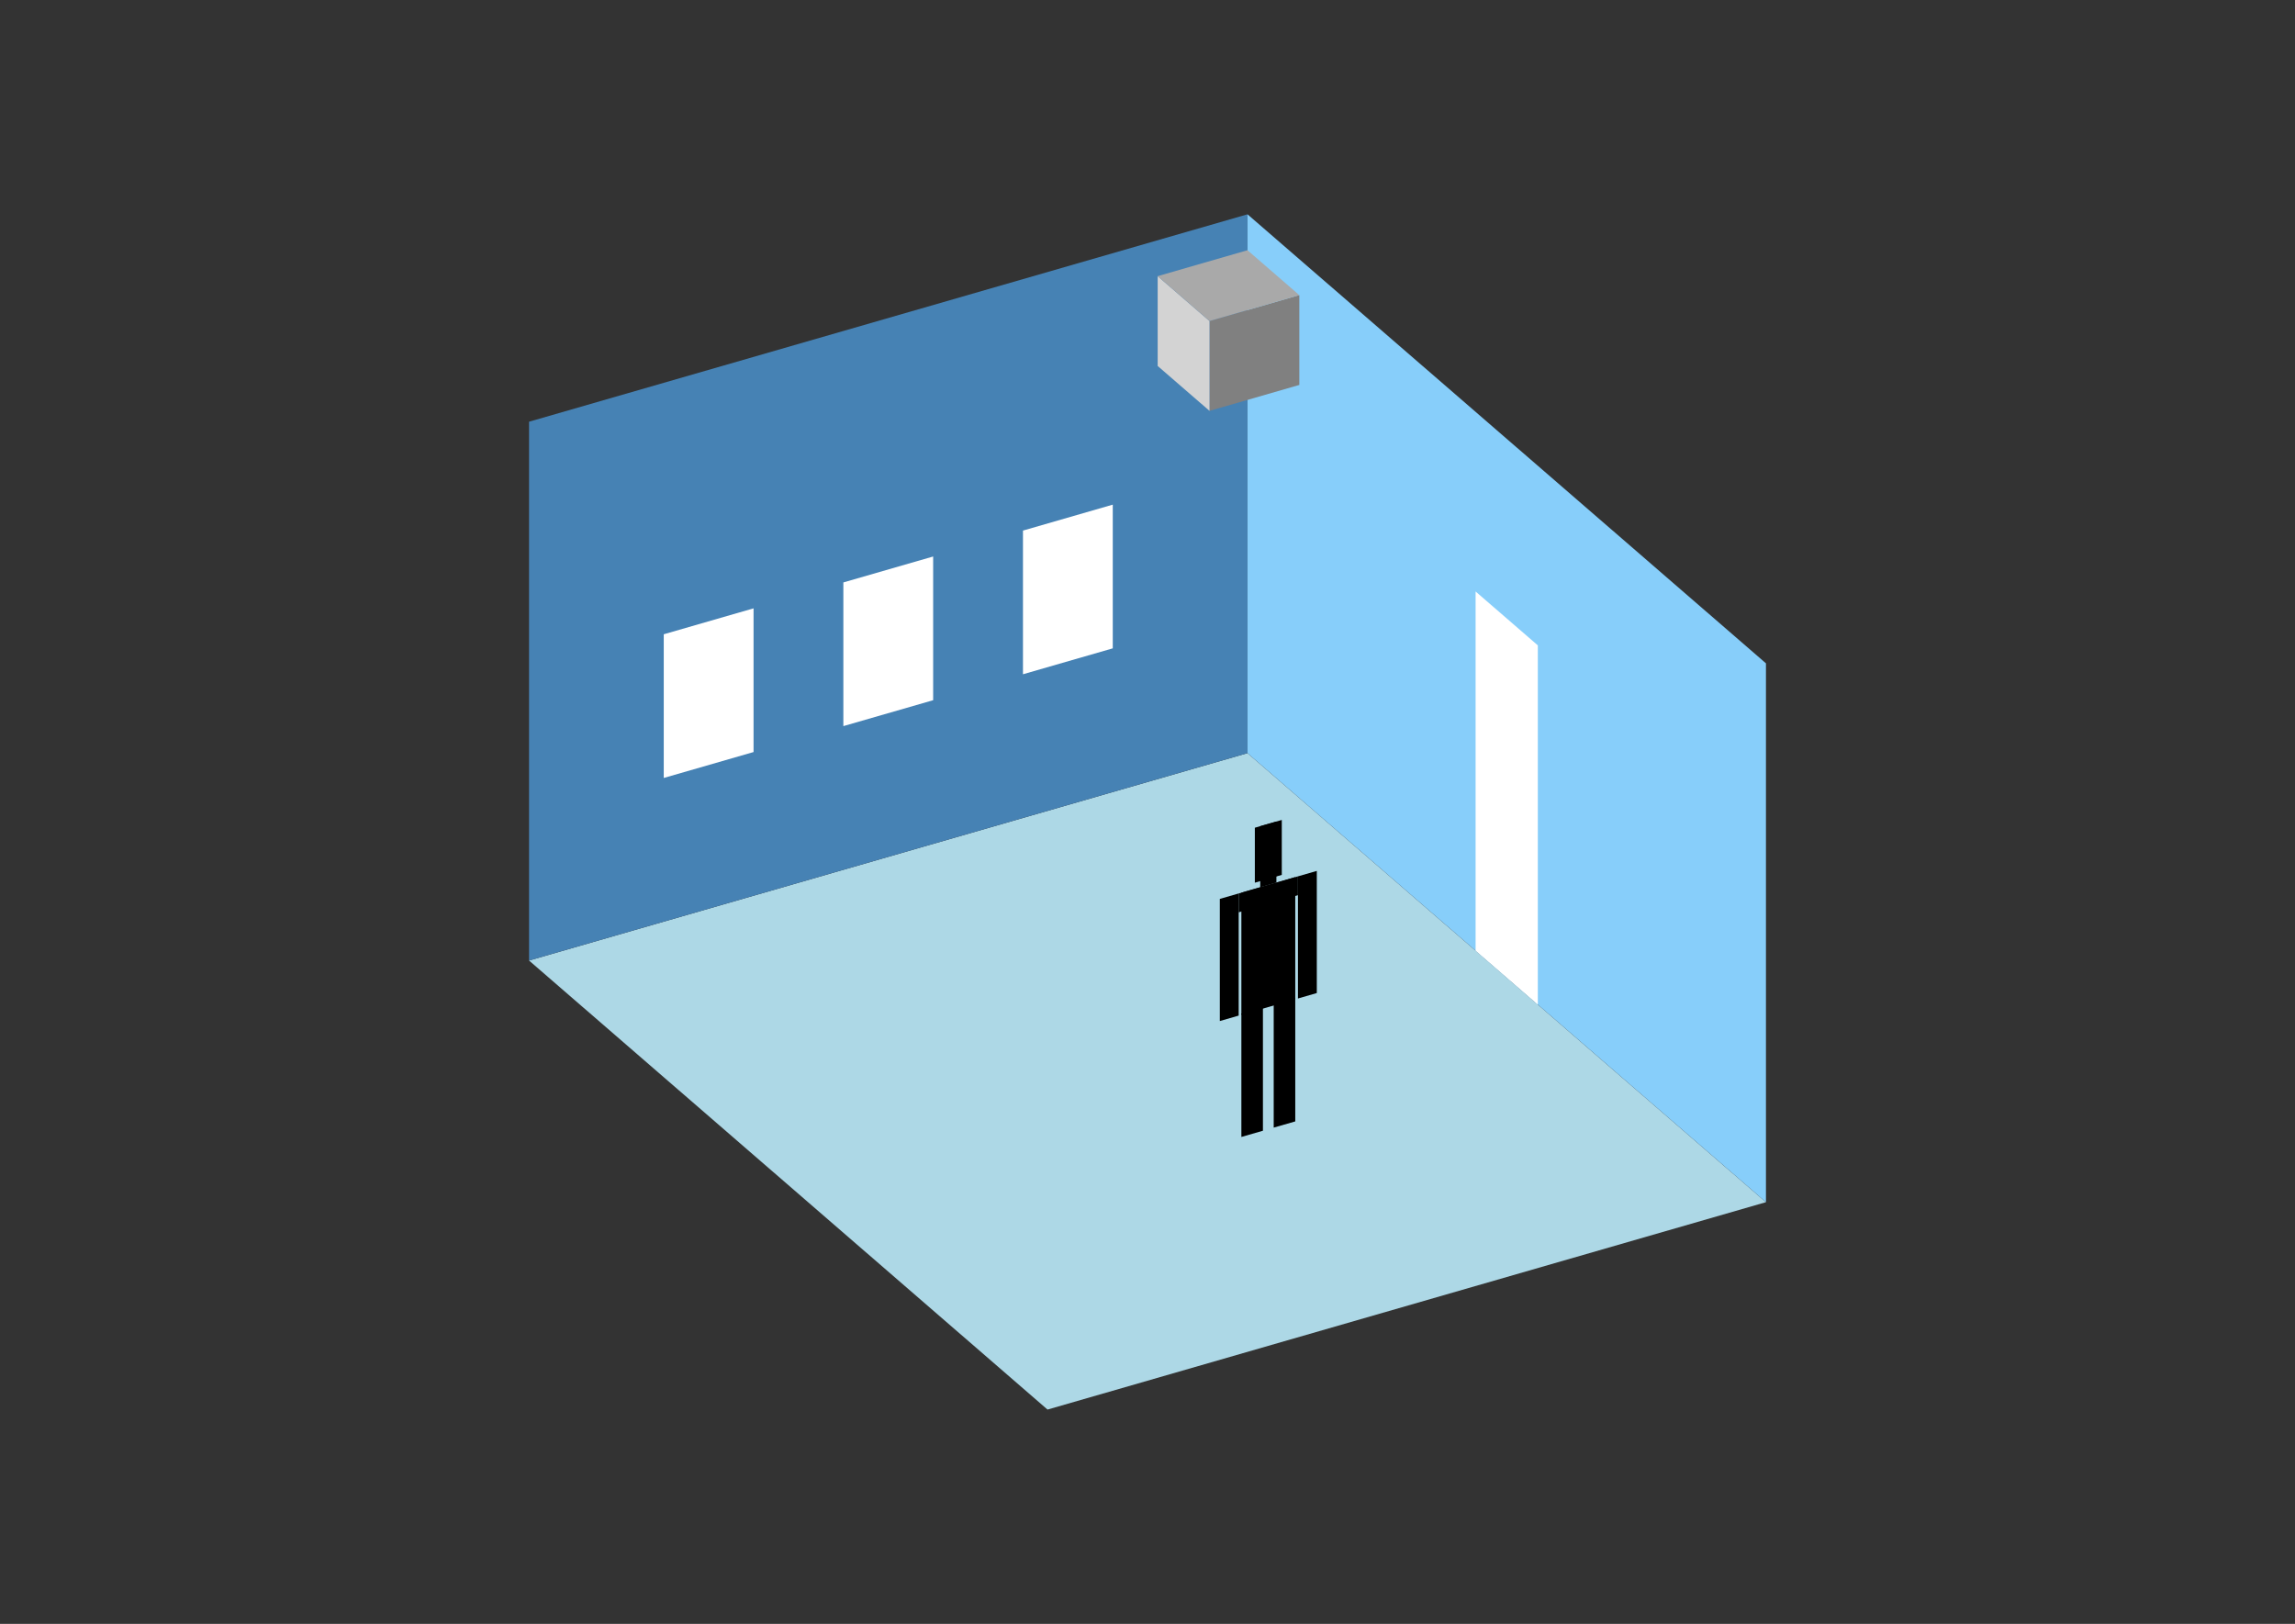 <?xml version="1.0" encoding="UTF-8"?>
<svg
  xmlns="http://www.w3.org/2000/svg"
  width="848"
  height="600"
  style="background-color:white"
>
  <rect width="100%" height="100%" fill="#333333" stroke="none"/>
  <polygon fill="lightblue" points="387.06,520.817 195.483,354.907 460.94,278.276 652.517,444.186" />
  <polygon fill="steelblue" points="195.483,354.907 195.483,155.814 460.94,79.183 460.94,278.276" />
  <polygon fill="lightskyblue" points="652.517,444.186 652.517,245.093 460.94,79.183 460.94,278.276" />
  <polygon fill="white" points="568.223,371.186 568.223,238.457 545.234,218.548 545.234,351.276" />
  <polygon fill="white" points="245.256,287.447 245.256,234.355 278.438,224.776 278.438,277.868" />
  <polygon fill="white" points="311.62,268.289 311.62,215.198 344.802,205.619 344.802,258.71" />
  <polygon fill="white" points="377.985,249.131 377.985,196.04 411.167,186.461 411.167,239.552" />
  <polygon fill="grey" points="446.916,151.808 446.916,118.625 480.098,109.047 480.098,142.229" />
  <polygon fill="lightgrey" points="446.916,151.808 446.916,118.625 427.758,102.034 427.758,135.216" />
  <polygon fill="darkgrey" points="446.916,118.625 427.758,102.034 460.94,92.455 480.098,109.047" />
  <polygon fill="hsl(324.0,50.0%,51.427%)" points="458.686,420.089 458.686,374.51 466.65,372.211 466.65,417.79" />
  <polygon fill="hsl(324.0,50.0%,51.427%)" points="478.596,414.342 478.596,368.763 470.632,371.062 470.632,416.641" />
  <polygon fill="hsl(324.0,50.0%,51.427%)" points="450.723,377.261 450.723,332.133 457.691,330.121 457.691,375.249" />
  <polygon fill="hsl(324.0,50.0%,51.427%)" points="479.591,368.927 479.591,323.799 486.559,321.788 486.559,366.915" />
  <polygon fill="hsl(324.0,50.0%,51.427%)" points="457.691,337.089 457.691,330.121 479.591,323.799 479.591,330.767" />
  <polygon fill="hsl(324.0,50.0%,51.427%)" points="458.686,374.962 458.686,329.834 478.596,324.087 478.596,369.214" />
  <polygon fill="hsl(324.0,50.0%,51.427%)" points="463.664,326.141 463.664,305.833 473.618,302.959 473.618,323.267" />
  <polygon fill="hsl(324.0,50.0%,51.427%)" points="465.655,327.822 465.655,305.258 471.627,303.534 471.627,326.098" />
</svg>
